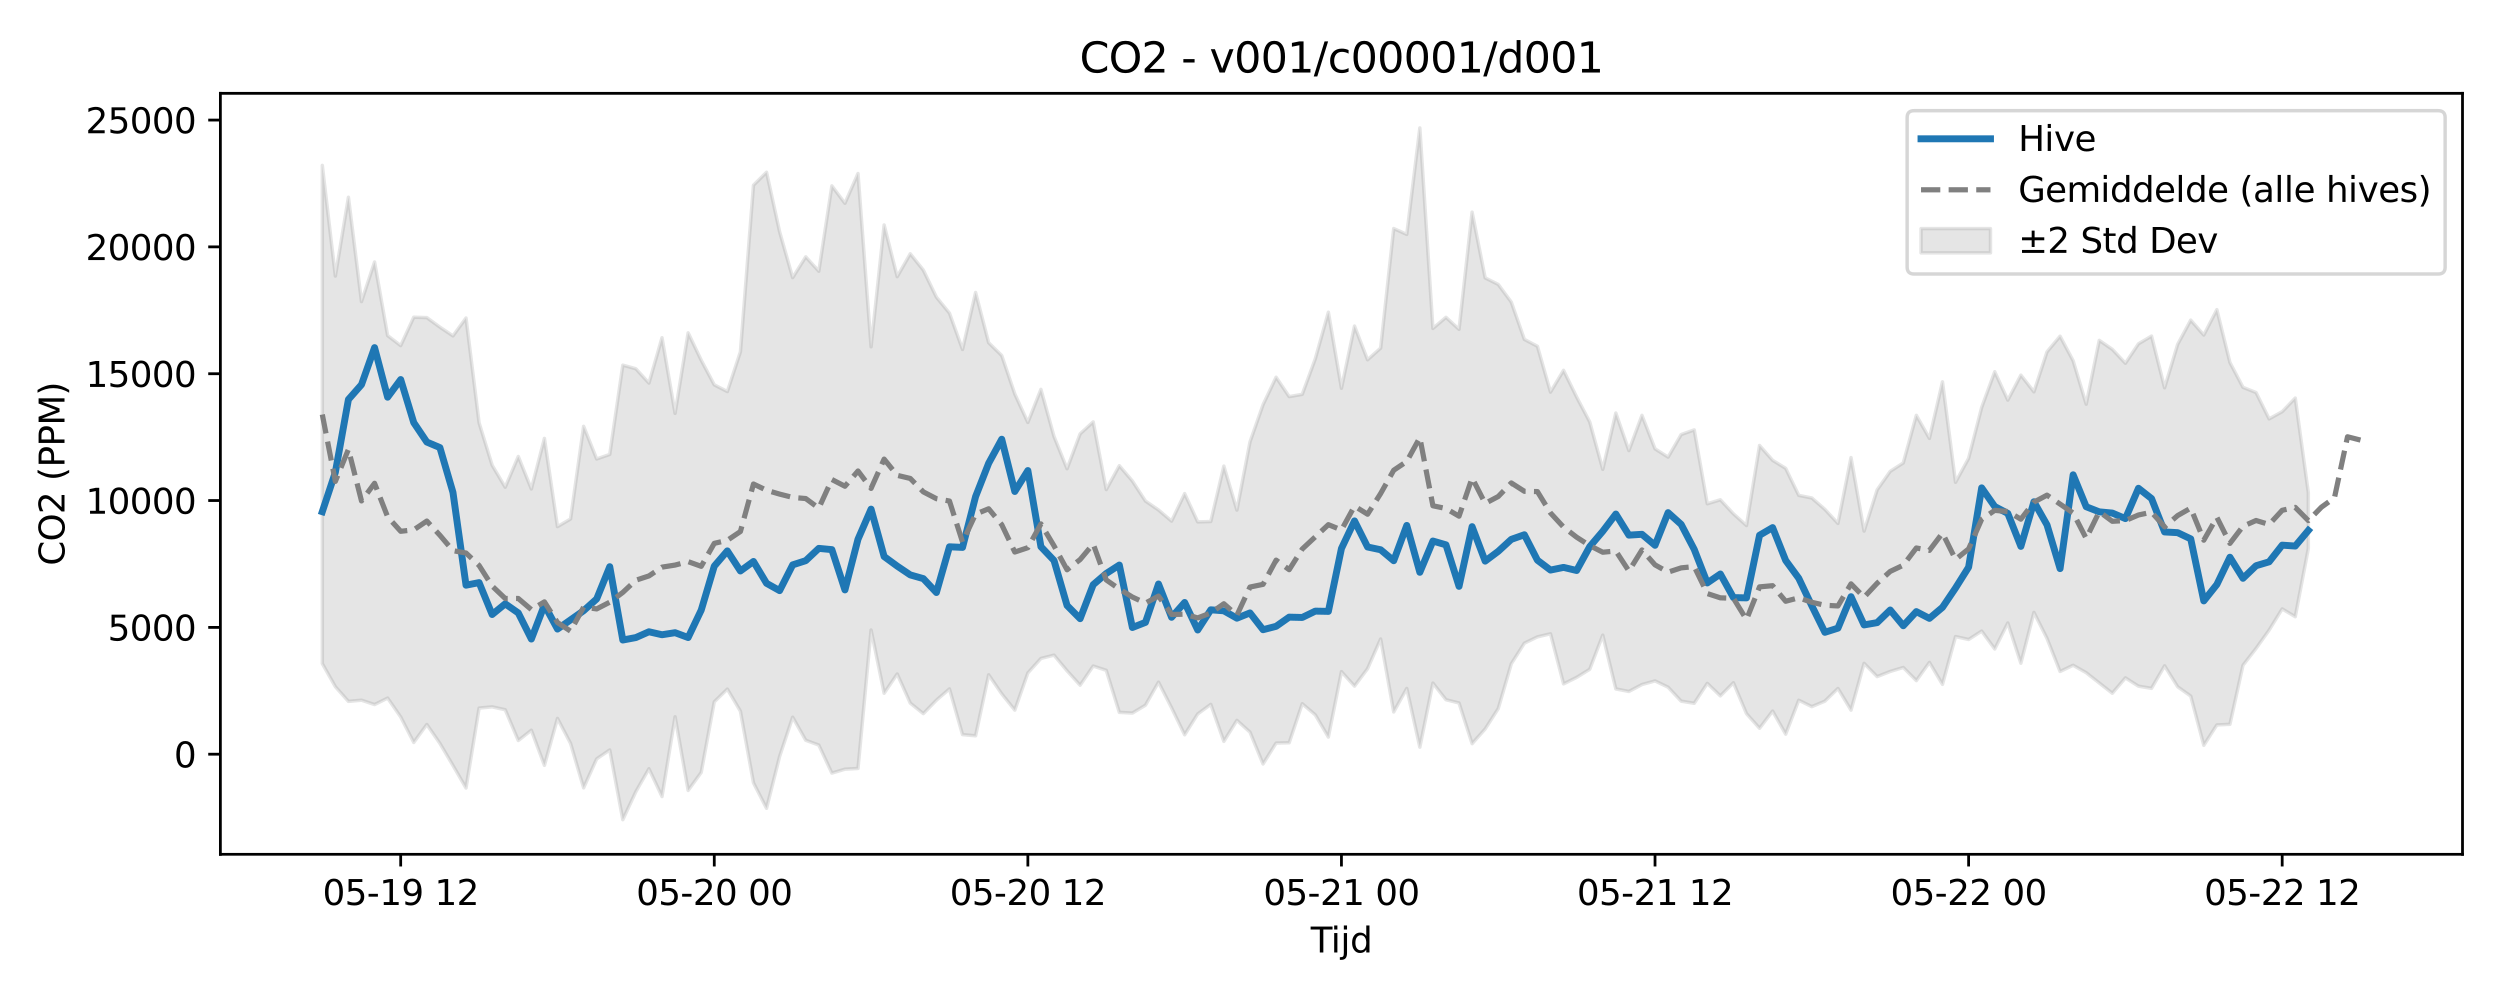 <?xml version="1.0" encoding="utf-8" standalone="no"?>
<!DOCTYPE svg PUBLIC "-//W3C//DTD SVG 1.1//EN"
  "http://www.w3.org/Graphics/SVG/1.1/DTD/svg11.dtd">
<svg xmlns:xlink="http://www.w3.org/1999/xlink" width="720pt" height="288pt" viewBox="0 0 720 288" xmlns="http://www.w3.org/2000/svg" version="1.1">
 <defs>
  <style type="text/css">*{stroke-linejoin: round; stroke-linecap: butt}</style>
 </defs>
 <g id="figure_1">
  <g id="patch_1">
   <path d="M 0 288 
L 720 288 
L 720 0 
L 0 0 
z
" style="fill: #ffffff"/>
  </g>
  <g id="axes_1">
   <g id="patch_2">
    <path d="M 63.47 246.04 
L 709.2 246.04 
L 709.2 26.88 
L 63.47 26.88 
z
" style="fill: #ffffff"/>
   </g>
   <g id="FillBetweenPolyCollection_1">
    <defs>
     <path id="m732b76536c" d="M 92.821 -240.377 
L 92.821 -96.884 
L 96.584 -90.232 
L 100.347 -86 
L 104.11 -86.339 
L 107.873 -85.08 
L 111.636 -86.954 
L 115.399 -81.518 
L 119.162 -74.172 
L 122.925 -79.349 
L 126.688 -73.909 
L 130.451 -67.546 
L 134.214 -61.051 
L 137.977 -84.072 
L 141.74 -84.425 
L 145.503 -83.593 
L 149.266 -74.73 
L 153.029 -77.698 
L 156.792 -67.581 
L 160.555 -81.087 
L 164.318 -73.909 
L 168.081 -61.094 
L 171.844 -69.449 
L 175.607 -72.015 
L 179.37 -51.922 
L 183.133 -60.007 
L 186.896 -66.601 
L 190.659 -58.593 
L 194.422 -81.572 
L 198.185 -60.356 
L 201.948 -65.531 
L 205.711 -85.868 
L 209.474 -89.541 
L 213.237 -83.178 
L 217 -62.541 
L 220.763 -55.208 
L 224.526 -70.129 
L 228.289 -81.447 
L 232.052 -74.806 
L 235.815 -73.417 
L 239.578 -65.348 
L 243.341 -66.472 
L 247.104 -66.68 
L 250.867 -106.562 
L 254.63 -88.341 
L 258.393 -93.891 
L 262.156 -85.511 
L 265.919 -82.473 
L 269.682 -86.34 
L 273.445 -89.598 
L 277.208 -76.428 
L 280.971 -76.089 
L 284.734 -93.656 
L 288.497 -88.179 
L 292.26 -83.486 
L 296.023 -94.196 
L 299.786 -98.364 
L 303.549 -99.318 
L 307.312 -94.811 
L 311.075 -90.655 
L 314.838 -96.177 
L 318.601 -94.948 
L 322.364 -82.833 
L 326.127 -82.635 
L 329.89 -84.902 
L 333.653 -91.534 
L 337.416 -84.144 
L 341.179 -76.373 
L 344.942 -82.382 
L 348.705 -85.145 
L 352.468 -74.478 
L 356.231 -80.532 
L 359.994 -77.148 
L 363.757 -67.971 
L 367.52 -73.996 
L 371.283 -74.087 
L 375.046 -85.327 
L 378.809 -82.117 
L 382.572 -75.716 
L 386.335 -94.561 
L 390.098 -90.396 
L 393.861 -95.426 
L 397.624 -103.976 
L 401.387 -82.947 
L 405.15 -89.729 
L 408.913 -72.811 
L 412.676 -91.271 
L 416.439 -86.48 
L 420.202 -85.539 
L 423.965 -73.82 
L 427.728 -78.064 
L 431.491 -83.926 
L 435.254 -96.824 
L 439.017 -102.758 
L 442.78 -104.578 
L 446.543 -105.465 
L 450.306 -91.041 
L 454.069 -92.908 
L 457.832 -95.242 
L 461.595 -105.082 
L 465.358 -89.593 
L 469.121 -88.852 
L 472.884 -90.853 
L 476.647 -91.895 
L 480.41 -90.087 
L 484.173 -86.063 
L 487.936 -85.452 
L 491.699 -91.189 
L 495.462 -87.582 
L 499.225 -91.37 
L 502.988 -82.476 
L 506.751 -78.259 
L 510.514 -83.213 
L 514.277 -76.554 
L 518.04 -86.334 
L 521.803 -84.487 
L 525.566 -86.065 
L 529.329 -89.721 
L 533.092 -83.474 
L 536.855 -96.952 
L 540.618 -93.138 
L 544.381 -94.615 
L 548.144 -95.767 
L 551.907 -91.976 
L 555.67 -97.231 
L 559.433 -90.899 
L 563.196 -104.672 
L 566.959 -103.823 
L 570.722 -106.251 
L 574.485 -101.085 
L 578.248 -108.582 
L 582.011 -96.988 
L 585.774 -111.623 
L 589.537 -104.138 
L 593.3 -94.609 
L 597.063 -96.402 
L 600.826 -94.257 
L 604.589 -91.295 
L 608.352 -88.343 
L 612.115 -92.771 
L 615.878 -90.38 
L 619.641 -89.755 
L 623.404 -96.246 
L 627.167 -90.213 
L 630.93 -87.528 
L 634.693 -73.343 
L 638.456 -79.216 
L 642.219 -79.395 
L 645.982 -96.403 
L 649.745 -101.251 
L 653.508 -106.534 
L 657.271 -112.634 
L 661.034 -110.384 
L 664.797 -130.031 
L 664.797 -146.121 
L 664.797 -146.121 
L 661.034 -173.359 
L 657.271 -169.442 
L 653.508 -167.361 
L 649.745 -174.95 
L 645.982 -176.452 
L 642.219 -183.607 
L 638.456 -198.82 
L 634.693 -191.505 
L 630.93 -195.808 
L 627.167 -188.827 
L 623.404 -176.311 
L 619.641 -191.214 
L 615.878 -188.987 
L 612.115 -183.379 
L 608.352 -187.385 
L 604.589 -189.983 
L 600.826 -171.586 
L 597.063 -184.105 
L 593.3 -191.173 
L 589.537 -186.665 
L 585.774 -175.152 
L 582.011 -179.957 
L 578.248 -172.771 
L 574.485 -180.949 
L 570.722 -170.659 
L 566.959 -156.006 
L 563.196 -149.096 
L 559.433 -178.03 
L 555.67 -161.745 
L 551.907 -168.382 
L 548.144 -154.678 
L 544.381 -152.253 
L 540.618 -146.917 
L 536.855 -135.044 
L 533.092 -156.221 
L 529.329 -137.25 
L 525.566 -141.31 
L 521.803 -144.585 
L 518.04 -145.337 
L 514.277 -153.119 
L 510.514 -155.438 
L 506.751 -159.706 
L 502.988 -136.651 
L 499.225 -140.023 
L 495.462 -144.064 
L 491.699 -142.917 
L 487.936 -164.194 
L 484.173 -162.847 
L 480.41 -156.348 
L 476.647 -158.743 
L 472.884 -168.38 
L 469.121 -158.223 
L 465.358 -169.051 
L 461.595 -152.83 
L 457.832 -166.508 
L 454.069 -173.663 
L 450.306 -181.344 
L 446.543 -175.07 
L 442.78 -188.27 
L 439.017 -190.257 
L 435.254 -200.997 
L 431.491 -206.087 
L 427.728 -207.968 
L 423.965 -226.905 
L 420.202 -193.142 
L 416.439 -196.616 
L 412.676 -193.403 
L 408.913 -251.158 
L 405.15 -220.485 
L 401.387 -222.19 
L 397.624 -187.751 
L 393.861 -184.381 
L 390.098 -194.09 
L 386.335 -176.171 
L 382.572 -198.084 
L 378.809 -184.673 
L 375.046 -174.437 
L 371.283 -173.773 
L 367.52 -179.361 
L 363.757 -171.44 
L 359.994 -160.708 
L 356.231 -141.087 
L 352.468 -153.766 
L 348.705 -137.804 
L 344.942 -137.699 
L 341.179 -145.844 
L 337.416 -137.918 
L 333.653 -141.122 
L 329.89 -143.702 
L 326.127 -149.465 
L 322.364 -153.881 
L 318.601 -147.001 
L 314.838 -166.499 
L 311.075 -163.046 
L 307.312 -152.999 
L 303.549 -162.313 
L 299.786 -175.866 
L 296.023 -166.333 
L 292.26 -174.541 
L 288.497 -185.61 
L 284.734 -189.29 
L 280.971 -203.765 
L 277.208 -187.356 
L 273.445 -197.812 
L 269.682 -202.427 
L 265.919 -210.209 
L 262.156 -214.903 
L 258.393 -208.321 
L 254.63 -223.208 
L 250.867 -188.123 
L 247.104 -238.031 
L 243.341 -229.453 
L 239.578 -234.466 
L 235.815 -209.884 
L 232.052 -214.028 
L 228.289 -208.036 
L 224.526 -221.268 
L 220.763 -238.397 
L 217 -234.667 
L 213.237 -186.665 
L 209.474 -175.232 
L 205.711 -177.168 
L 201.948 -184.267 
L 198.185 -192.148 
L 194.422 -168.948 
L 190.659 -190.741 
L 186.896 -177.665 
L 183.133 -181.794 
L 179.37 -182.842 
L 175.607 -157.124 
L 171.844 -155.814 
L 168.081 -165.223 
L 164.318 -138.535 
L 160.555 -136.335 
L 156.792 -161.749 
L 153.029 -147.17 
L 149.266 -156.538 
L 145.503 -147.678 
L 141.74 -154.018 
L 137.977 -166.227 
L 134.214 -196.412 
L 130.451 -191.265 
L 126.688 -193.789 
L 122.925 -196.531 
L 119.162 -196.645 
L 115.399 -188.458 
L 111.636 -191.358 
L 107.873 -212.551 
L 104.11 -201.131 
L 100.347 -231.193 
L 96.584 -208.488 
L 92.821 -240.377 
z
" style="stroke: #808080; stroke-opacity: 0.2"/>
    </defs>
    <g clip-path="url(#pb289c14941)">
     <use xlink:href="#m732b76536c" x="0" y="288" style="fill: #808080; fill-opacity: 0.2; stroke: #808080; stroke-opacity: 0.2"/>
    </g>
   </g>
   <g id="matplotlib.axis_1">
    <g id="xtick_1">
     <g id="line2d_1">
      <defs>
       <path id="m63e5cc0d73" d="M 0 0 
L 0 3.5 
" style="stroke: #000000; stroke-width: 0.8"/>
      </defs>
      <g>
       <use xlink:href="#m63e5cc0d73" x="115.399" y="246.04" style="stroke: #000000; stroke-width: 0.8"/>
      </g>
     </g>
     <g id="text_1">
      <!-- 05-19 12 -->
      <g transform="translate(92.919 260.638) scale(0.1 -0.1)">
       <defs>
        <path id="DejaVuSans-30" d="M 2034 4250 
Q 1547 4250 1301 3770 
Q 1056 3291 1056 2328 
Q 1056 1369 1301 889 
Q 1547 409 2034 409 
Q 2525 409 2770 889 
Q 3016 1369 3016 2328 
Q 3016 3291 2770 3770 
Q 2525 4250 2034 4250 
z
M 2034 4750 
Q 2819 4750 3233 4129 
Q 3647 3509 3647 2328 
Q 3647 1150 3233 529 
Q 2819 -91 2034 -91 
Q 1250 -91 836 529 
Q 422 1150 422 2328 
Q 422 3509 836 4129 
Q 1250 4750 2034 4750 
z
" transform="scale(0.016)"/>
        <path id="DejaVuSans-35" d="M 691 4666 
L 3169 4666 
L 3169 4134 
L 1269 4134 
L 1269 2991 
Q 1406 3038 1543 3061 
Q 1681 3084 1819 3084 
Q 2600 3084 3056 2656 
Q 3513 2228 3513 1497 
Q 3513 744 3044 326 
Q 2575 -91 1722 -91 
Q 1428 -91 1123 -41 
Q 819 9 494 109 
L 494 744 
Q 775 591 1075 516 
Q 1375 441 1709 441 
Q 2250 441 2565 725 
Q 2881 1009 2881 1497 
Q 2881 1984 2565 2268 
Q 2250 2553 1709 2553 
Q 1456 2553 1204 2497 
Q 953 2441 691 2322 
L 691 4666 
z
" transform="scale(0.016)"/>
        <path id="DejaVuSans-2d" d="M 313 2009 
L 1997 2009 
L 1997 1497 
L 313 1497 
L 313 2009 
z
" transform="scale(0.016)"/>
        <path id="DejaVuSans-31" d="M 794 531 
L 1825 531 
L 1825 4091 
L 703 3866 
L 703 4441 
L 1819 4666 
L 2450 4666 
L 2450 531 
L 3481 531 
L 3481 0 
L 794 0 
L 794 531 
z
" transform="scale(0.016)"/>
        <path id="DejaVuSans-39" d="M 703 97 
L 703 672 
Q 941 559 1184 500 
Q 1428 441 1663 441 
Q 2288 441 2617 861 
Q 2947 1281 2994 2138 
Q 2813 1869 2534 1725 
Q 2256 1581 1919 1581 
Q 1219 1581 811 2004 
Q 403 2428 403 3163 
Q 403 3881 828 4315 
Q 1253 4750 1959 4750 
Q 2769 4750 3195 4129 
Q 3622 3509 3622 2328 
Q 3622 1225 3098 567 
Q 2575 -91 1691 -91 
Q 1453 -91 1209 -44 
Q 966 3 703 97 
z
M 1959 2075 
Q 2384 2075 2632 2365 
Q 2881 2656 2881 3163 
Q 2881 3666 2632 3958 
Q 2384 4250 1959 4250 
Q 1534 4250 1286 3958 
Q 1038 3666 1038 3163 
Q 1038 2656 1286 2365 
Q 1534 2075 1959 2075 
z
" transform="scale(0.016)"/>
        <path id="DejaVuSans-20" transform="scale(0.016)"/>
        <path id="DejaVuSans-32" d="M 1228 531 
L 3431 531 
L 3431 0 
L 469 0 
L 469 531 
Q 828 903 1448 1529 
Q 2069 2156 2228 2338 
Q 2531 2678 2651 2914 
Q 2772 3150 2772 3378 
Q 2772 3750 2511 3984 
Q 2250 4219 1831 4219 
Q 1534 4219 1204 4116 
Q 875 4013 500 3803 
L 500 4441 
Q 881 4594 1212 4672 
Q 1544 4750 1819 4750 
Q 2544 4750 2975 4387 
Q 3406 4025 3406 3419 
Q 3406 3131 3298 2873 
Q 3191 2616 2906 2266 
Q 2828 2175 2409 1742 
Q 1991 1309 1228 531 
z
" transform="scale(0.016)"/>
       </defs>
       <use xlink:href="#DejaVuSans-30"/>
       <use xlink:href="#DejaVuSans-35" transform="translate(63.623 0)"/>
       <use xlink:href="#DejaVuSans-2d" transform="translate(127.246 0)"/>
       <use xlink:href="#DejaVuSans-31" transform="translate(163.33 0)"/>
       <use xlink:href="#DejaVuSans-39" transform="translate(226.953 0)"/>
       <use xlink:href="#DejaVuSans-20" transform="translate(290.576 0)"/>
       <use xlink:href="#DejaVuSans-31" transform="translate(322.363 0)"/>
       <use xlink:href="#DejaVuSans-32" transform="translate(385.986 0)"/>
      </g>
     </g>
    </g>
    <g id="xtick_2">
     <g id="line2d_2">
      <g>
       <use xlink:href="#m63e5cc0d73" x="205.711" y="246.04" style="stroke: #000000; stroke-width: 0.8"/>
      </g>
     </g>
     <g id="text_2">
      <!-- 05-20 00 -->
      <g transform="translate(183.231 260.638) scale(0.1 -0.1)">
       <use xlink:href="#DejaVuSans-30"/>
       <use xlink:href="#DejaVuSans-35" transform="translate(63.623 0)"/>
       <use xlink:href="#DejaVuSans-2d" transform="translate(127.246 0)"/>
       <use xlink:href="#DejaVuSans-32" transform="translate(163.33 0)"/>
       <use xlink:href="#DejaVuSans-30" transform="translate(226.953 0)"/>
       <use xlink:href="#DejaVuSans-20" transform="translate(290.576 0)"/>
       <use xlink:href="#DejaVuSans-30" transform="translate(322.363 0)"/>
       <use xlink:href="#DejaVuSans-30" transform="translate(385.986 0)"/>
      </g>
     </g>
    </g>
    <g id="xtick_3">
     <g id="line2d_3">
      <g>
       <use xlink:href="#m63e5cc0d73" x="296.023" y="246.04" style="stroke: #000000; stroke-width: 0.8"/>
      </g>
     </g>
     <g id="text_3">
      <!-- 05-20 12 -->
      <g transform="translate(273.543 260.638) scale(0.1 -0.1)">
       <use xlink:href="#DejaVuSans-30"/>
       <use xlink:href="#DejaVuSans-35" transform="translate(63.623 0)"/>
       <use xlink:href="#DejaVuSans-2d" transform="translate(127.246 0)"/>
       <use xlink:href="#DejaVuSans-32" transform="translate(163.33 0)"/>
       <use xlink:href="#DejaVuSans-30" transform="translate(226.953 0)"/>
       <use xlink:href="#DejaVuSans-20" transform="translate(290.576 0)"/>
       <use xlink:href="#DejaVuSans-31" transform="translate(322.363 0)"/>
       <use xlink:href="#DejaVuSans-32" transform="translate(385.986 0)"/>
      </g>
     </g>
    </g>
    <g id="xtick_4">
     <g id="line2d_4">
      <g>
       <use xlink:href="#m63e5cc0d73" x="386.335" y="246.04" style="stroke: #000000; stroke-width: 0.8"/>
      </g>
     </g>
     <g id="text_4">
      <!-- 05-21 00 -->
      <g transform="translate(363.855 260.638) scale(0.1 -0.1)">
       <use xlink:href="#DejaVuSans-30"/>
       <use xlink:href="#DejaVuSans-35" transform="translate(63.623 0)"/>
       <use xlink:href="#DejaVuSans-2d" transform="translate(127.246 0)"/>
       <use xlink:href="#DejaVuSans-32" transform="translate(163.33 0)"/>
       <use xlink:href="#DejaVuSans-31" transform="translate(226.953 0)"/>
       <use xlink:href="#DejaVuSans-20" transform="translate(290.576 0)"/>
       <use xlink:href="#DejaVuSans-30" transform="translate(322.363 0)"/>
       <use xlink:href="#DejaVuSans-30" transform="translate(385.986 0)"/>
      </g>
     </g>
    </g>
    <g id="xtick_5">
     <g id="line2d_5">
      <g>
       <use xlink:href="#m63e5cc0d73" x="476.647" y="246.04" style="stroke: #000000; stroke-width: 0.8"/>
      </g>
     </g>
     <g id="text_5">
      <!-- 05-21 12 -->
      <g transform="translate(454.166 260.638) scale(0.1 -0.1)">
       <use xlink:href="#DejaVuSans-30"/>
       <use xlink:href="#DejaVuSans-35" transform="translate(63.623 0)"/>
       <use xlink:href="#DejaVuSans-2d" transform="translate(127.246 0)"/>
       <use xlink:href="#DejaVuSans-32" transform="translate(163.33 0)"/>
       <use xlink:href="#DejaVuSans-31" transform="translate(226.953 0)"/>
       <use xlink:href="#DejaVuSans-20" transform="translate(290.576 0)"/>
       <use xlink:href="#DejaVuSans-31" transform="translate(322.363 0)"/>
       <use xlink:href="#DejaVuSans-32" transform="translate(385.986 0)"/>
      </g>
     </g>
    </g>
    <g id="xtick_6">
     <g id="line2d_6">
      <g>
       <use xlink:href="#m63e5cc0d73" x="566.959" y="246.04" style="stroke: #000000; stroke-width: 0.8"/>
      </g>
     </g>
     <g id="text_6">
      <!-- 05-22 00 -->
      <g transform="translate(544.478 260.638) scale(0.1 -0.1)">
       <use xlink:href="#DejaVuSans-30"/>
       <use xlink:href="#DejaVuSans-35" transform="translate(63.623 0)"/>
       <use xlink:href="#DejaVuSans-2d" transform="translate(127.246 0)"/>
       <use xlink:href="#DejaVuSans-32" transform="translate(163.33 0)"/>
       <use xlink:href="#DejaVuSans-32" transform="translate(226.953 0)"/>
       <use xlink:href="#DejaVuSans-20" transform="translate(290.576 0)"/>
       <use xlink:href="#DejaVuSans-30" transform="translate(322.363 0)"/>
       <use xlink:href="#DejaVuSans-30" transform="translate(385.986 0)"/>
      </g>
     </g>
    </g>
    <g id="xtick_7">
     <g id="line2d_7">
      <g>
       <use xlink:href="#m63e5cc0d73" x="657.271" y="246.04" style="stroke: #000000; stroke-width: 0.8"/>
      </g>
     </g>
     <g id="text_7">
      <!-- 05-22 12 -->
      <g transform="translate(634.79 260.638) scale(0.1 -0.1)">
       <use xlink:href="#DejaVuSans-30"/>
       <use xlink:href="#DejaVuSans-35" transform="translate(63.623 0)"/>
       <use xlink:href="#DejaVuSans-2d" transform="translate(127.246 0)"/>
       <use xlink:href="#DejaVuSans-32" transform="translate(163.33 0)"/>
       <use xlink:href="#DejaVuSans-32" transform="translate(226.953 0)"/>
       <use xlink:href="#DejaVuSans-20" transform="translate(290.576 0)"/>
       <use xlink:href="#DejaVuSans-31" transform="translate(322.363 0)"/>
       <use xlink:href="#DejaVuSans-32" transform="translate(385.986 0)"/>
      </g>
     </g>
    </g>
    <g id="text_8">
     <!-- Tijd -->
     <g transform="translate(377.485 274.317) scale(0.1 -0.1)">
      <defs>
       <path id="DejaVuSans-54" d="M -19 4666 
L 3928 4666 
L 3928 4134 
L 2272 4134 
L 2272 0 
L 1638 0 
L 1638 4134 
L -19 4134 
L -19 4666 
z
" transform="scale(0.016)"/>
       <path id="DejaVuSans-69" d="M 603 3500 
L 1178 3500 
L 1178 0 
L 603 0 
L 603 3500 
z
M 603 4863 
L 1178 4863 
L 1178 4134 
L 603 4134 
L 603 4863 
z
" transform="scale(0.016)"/>
       <path id="DejaVuSans-6a" d="M 603 3500 
L 1178 3500 
L 1178 -63 
Q 1178 -731 923 -1031 
Q 669 -1331 103 -1331 
L -116 -1331 
L -116 -844 
L 38 -844 
Q 366 -844 484 -692 
Q 603 -541 603 -63 
L 603 3500 
z
M 603 4863 
L 1178 4863 
L 1178 4134 
L 603 4134 
L 603 4863 
z
" transform="scale(0.016)"/>
       <path id="DejaVuSans-64" d="M 2906 2969 
L 2906 4863 
L 3481 4863 
L 3481 0 
L 2906 0 
L 2906 525 
Q 2725 213 2448 61 
Q 2172 -91 1784 -91 
Q 1150 -91 751 415 
Q 353 922 353 1747 
Q 353 2572 751 3078 
Q 1150 3584 1784 3584 
Q 2172 3584 2448 3432 
Q 2725 3281 2906 2969 
z
M 947 1747 
Q 947 1113 1208 752 
Q 1469 391 1925 391 
Q 2381 391 2643 752 
Q 2906 1113 2906 1747 
Q 2906 2381 2643 2742 
Q 2381 3103 1925 3103 
Q 1469 3103 1208 2742 
Q 947 2381 947 1747 
z
" transform="scale(0.016)"/>
      </defs>
      <use xlink:href="#DejaVuSans-54"/>
      <use xlink:href="#DejaVuSans-69" transform="translate(57.959 0)"/>
      <use xlink:href="#DejaVuSans-6a" transform="translate(85.742 0)"/>
      <use xlink:href="#DejaVuSans-64" transform="translate(113.525 0)"/>
     </g>
    </g>
   </g>
   <g id="matplotlib.axis_2">
    <g id="ytick_1">
     <g id="line2d_8">
      <defs>
       <path id="mff52ad358c" d="M 0 0 
L -3.5 0 
" style="stroke: #000000; stroke-width: 0.8"/>
      </defs>
      <g>
       <use xlink:href="#mff52ad358c" x="63.47" y="217.214" style="stroke: #000000; stroke-width: 0.8"/>
      </g>
     </g>
     <g id="text_9">
      <!-- 0 -->
      <g transform="translate(50.108 221.013) scale(0.1 -0.1)">
       <use xlink:href="#DejaVuSans-30"/>
      </g>
     </g>
    </g>
    <g id="ytick_2">
     <g id="line2d_9">
      <g>
       <use xlink:href="#mff52ad358c" x="63.47" y="180.685" style="stroke: #000000; stroke-width: 0.8"/>
      </g>
     </g>
     <g id="text_10">
      <!-- 5000 -->
      <g transform="translate(31.02 184.485) scale(0.1 -0.1)">
       <use xlink:href="#DejaVuSans-35"/>
       <use xlink:href="#DejaVuSans-30" transform="translate(63.623 0)"/>
       <use xlink:href="#DejaVuSans-30" transform="translate(127.246 0)"/>
       <use xlink:href="#DejaVuSans-30" transform="translate(190.869 0)"/>
      </g>
     </g>
    </g>
    <g id="ytick_3">
     <g id="line2d_10">
      <g>
       <use xlink:href="#mff52ad358c" x="63.47" y="144.157" style="stroke: #000000; stroke-width: 0.8"/>
      </g>
     </g>
     <g id="text_11">
      <!-- 10000 -->
      <g transform="translate(24.657 147.956) scale(0.1 -0.1)">
       <use xlink:href="#DejaVuSans-31"/>
       <use xlink:href="#DejaVuSans-30" transform="translate(63.623 0)"/>
       <use xlink:href="#DejaVuSans-30" transform="translate(127.246 0)"/>
       <use xlink:href="#DejaVuSans-30" transform="translate(190.869 0)"/>
       <use xlink:href="#DejaVuSans-30" transform="translate(254.492 0)"/>
      </g>
     </g>
    </g>
    <g id="ytick_4">
     <g id="line2d_11">
      <g>
       <use xlink:href="#mff52ad358c" x="63.47" y="107.629" style="stroke: #000000; stroke-width: 0.8"/>
      </g>
     </g>
     <g id="text_12">
      <!-- 15000 -->
      <g transform="translate(24.657 111.428) scale(0.1 -0.1)">
       <use xlink:href="#DejaVuSans-31"/>
       <use xlink:href="#DejaVuSans-35" transform="translate(63.623 0)"/>
       <use xlink:href="#DejaVuSans-30" transform="translate(127.246 0)"/>
       <use xlink:href="#DejaVuSans-30" transform="translate(190.869 0)"/>
       <use xlink:href="#DejaVuSans-30" transform="translate(254.492 0)"/>
      </g>
     </g>
    </g>
    <g id="ytick_5">
     <g id="line2d_12">
      <g>
       <use xlink:href="#mff52ad358c" x="63.47" y="71.101" style="stroke: #000000; stroke-width: 0.8"/>
      </g>
     </g>
     <g id="text_13">
      <!-- 20000 -->
      <g transform="translate(24.657 74.9) scale(0.1 -0.1)">
       <use xlink:href="#DejaVuSans-32"/>
       <use xlink:href="#DejaVuSans-30" transform="translate(63.623 0)"/>
       <use xlink:href="#DejaVuSans-30" transform="translate(127.246 0)"/>
       <use xlink:href="#DejaVuSans-30" transform="translate(190.869 0)"/>
       <use xlink:href="#DejaVuSans-30" transform="translate(254.492 0)"/>
      </g>
     </g>
    </g>
    <g id="ytick_6">
     <g id="line2d_13">
      <g>
       <use xlink:href="#mff52ad358c" x="63.47" y="34.573" style="stroke: #000000; stroke-width: 0.8"/>
      </g>
     </g>
     <g id="text_14">
      <!-- 25000 -->
      <g transform="translate(24.657 38.372) scale(0.1 -0.1)">
       <use xlink:href="#DejaVuSans-32"/>
       <use xlink:href="#DejaVuSans-35" transform="translate(63.623 0)"/>
       <use xlink:href="#DejaVuSans-30" transform="translate(127.246 0)"/>
       <use xlink:href="#DejaVuSans-30" transform="translate(190.869 0)"/>
       <use xlink:href="#DejaVuSans-30" transform="translate(254.492 0)"/>
      </g>
     </g>
    </g>
    <g id="text_15">
     <!-- CO2 (PPM) -->
     <g transform="translate(18.578 162.903) rotate(-90) scale(0.1 -0.1)">
      <defs>
       <path id="DejaVuSans-43" d="M 4122 4306 
L 4122 3641 
Q 3803 3938 3442 4084 
Q 3081 4231 2675 4231 
Q 1875 4231 1450 3742 
Q 1025 3253 1025 2328 
Q 1025 1406 1450 917 
Q 1875 428 2675 428 
Q 3081 428 3442 575 
Q 3803 722 4122 1019 
L 4122 359 
Q 3791 134 3420 21 
Q 3050 -91 2638 -91 
Q 1578 -91 968 557 
Q 359 1206 359 2328 
Q 359 3453 968 4101 
Q 1578 4750 2638 4750 
Q 3056 4750 3426 4639 
Q 3797 4528 4122 4306 
z
" transform="scale(0.016)"/>
       <path id="DejaVuSans-4f" d="M 2522 4238 
Q 1834 4238 1429 3725 
Q 1025 3213 1025 2328 
Q 1025 1447 1429 934 
Q 1834 422 2522 422 
Q 3209 422 3611 934 
Q 4013 1447 4013 2328 
Q 4013 3213 3611 3725 
Q 3209 4238 2522 4238 
z
M 2522 4750 
Q 3503 4750 4090 4092 
Q 4678 3434 4678 2328 
Q 4678 1225 4090 567 
Q 3503 -91 2522 -91 
Q 1538 -91 948 565 
Q 359 1222 359 2328 
Q 359 3434 948 4092 
Q 1538 4750 2522 4750 
z
" transform="scale(0.016)"/>
       <path id="DejaVuSans-28" d="M 1984 4856 
Q 1566 4138 1362 3434 
Q 1159 2731 1159 2009 
Q 1159 1288 1364 580 
Q 1569 -128 1984 -844 
L 1484 -844 
Q 1016 -109 783 600 
Q 550 1309 550 2009 
Q 550 2706 781 3412 
Q 1013 4119 1484 4856 
L 1984 4856 
z
" transform="scale(0.016)"/>
       <path id="DejaVuSans-50" d="M 1259 4147 
L 1259 2394 
L 2053 2394 
Q 2494 2394 2734 2622 
Q 2975 2850 2975 3272 
Q 2975 3691 2734 3919 
Q 2494 4147 2053 4147 
L 1259 4147 
z
M 628 4666 
L 2053 4666 
Q 2838 4666 3239 4311 
Q 3641 3956 3641 3272 
Q 3641 2581 3239 2228 
Q 2838 1875 2053 1875 
L 1259 1875 
L 1259 0 
L 628 0 
L 628 4666 
z
" transform="scale(0.016)"/>
       <path id="DejaVuSans-4d" d="M 628 4666 
L 1569 4666 
L 2759 1491 
L 3956 4666 
L 4897 4666 
L 4897 0 
L 4281 0 
L 4281 4097 
L 3078 897 
L 2444 897 
L 1241 4097 
L 1241 0 
L 628 0 
L 628 4666 
z
" transform="scale(0.016)"/>
       <path id="DejaVuSans-29" d="M 513 4856 
L 1013 4856 
Q 1481 4119 1714 3412 
Q 1947 2706 1947 2009 
Q 1947 1309 1714 600 
Q 1481 -109 1013 -844 
L 513 -844 
Q 928 -128 1133 580 
Q 1338 1288 1338 2009 
Q 1338 2731 1133 3434 
Q 928 4138 513 4856 
z
" transform="scale(0.016)"/>
      </defs>
      <use xlink:href="#DejaVuSans-43"/>
      <use xlink:href="#DejaVuSans-4f" transform="translate(69.824 0)"/>
      <use xlink:href="#DejaVuSans-32" transform="translate(148.535 0)"/>
      <use xlink:href="#DejaVuSans-20" transform="translate(212.158 0)"/>
      <use xlink:href="#DejaVuSans-28" transform="translate(243.945 0)"/>
      <use xlink:href="#DejaVuSans-50" transform="translate(282.959 0)"/>
      <use xlink:href="#DejaVuSans-50" transform="translate(343.262 0)"/>
      <use xlink:href="#DejaVuSans-4d" transform="translate(403.564 0)"/>
      <use xlink:href="#DejaVuSans-29" transform="translate(489.844 0)"/>
     </g>
    </g>
   </g>
   <g id="line2d_14">
    <path d="M 92.821 147.368 
L 96.584 136.021 
L 100.347 115.049 
L 104.11 110.778 
L 107.873 100.119 
L 111.636 114.392 
L 115.399 109.312 
L 119.162 121.712 
L 122.925 127.307 
L 126.688 128.907 
L 130.451 141.805 
L 134.214 168.534 
L 137.977 167.791 
L 141.74 176.977 
L 145.503 173.899 
L 149.266 176.526 
L 153.029 184.041 
L 156.792 174.225 
L 160.555 181.168 
L 168.081 175.883 
L 171.844 172.489 
L 175.607 163.21 
L 179.37 184.329 
L 183.133 183.617 
L 186.896 181.949 
L 190.659 182.807 
L 194.422 182.215 
L 198.185 183.61 
L 201.948 175.722 
L 205.711 163.052 
L 209.474 158.659 
L 213.237 164.44 
L 217 161.705 
L 220.763 167.988 
L 224.526 170.1 
L 228.289 162.682 
L 232.052 161.472 
L 235.815 157.931 
L 239.578 158.294 
L 243.341 169.89 
L 247.104 155.296 
L 250.867 146.636 
L 254.63 160.283 
L 258.393 163.037 
L 262.156 165.573 
L 265.919 166.644 
L 269.682 170.643 
L 273.445 157.478 
L 277.208 157.648 
L 280.971 143.01 
L 284.734 133.411 
L 288.497 126.502 
L 292.26 141.544 
L 296.023 135.524 
L 299.786 157.449 
L 303.549 161.413 
L 307.312 174.383 
L 311.075 178.175 
L 314.838 168.392 
L 318.601 165.168 
L 322.364 162.738 
L 326.127 180.72 
L 329.89 179.246 
L 333.653 168.195 
L 337.416 177.78 
L 341.179 173.516 
L 344.942 181.438 
L 348.705 175.625 
L 352.468 175.912 
L 356.231 178.036 
L 359.994 176.524 
L 363.757 181.355 
L 367.52 180.381 
L 371.283 177.736 
L 375.046 177.831 
L 378.809 176.003 
L 382.572 176.078 
L 386.335 157.97 
L 390.098 150.024 
L 393.861 157.534 
L 397.624 158.33 
L 401.387 161.484 
L 405.15 151.326 
L 408.913 164.82 
L 412.676 155.817 
L 416.439 156.913 
L 420.202 168.867 
L 423.965 151.68 
L 427.728 161.603 
L 431.491 158.786 
L 435.254 155.335 
L 439.017 154.013 
L 442.78 161.34 
L 446.543 164.178 
L 450.306 163.408 
L 454.069 164.304 
L 457.832 157.441 
L 461.595 153.009 
L 465.358 148.049 
L 469.121 154.12 
L 472.884 153.879 
L 476.647 157.047 
L 480.41 147.642 
L 484.173 151.022 
L 487.936 158.23 
L 491.699 167.886 
L 495.462 165.314 
L 499.225 172.106 
L 502.988 172.187 
L 506.751 154.151 
L 510.514 151.952 
L 514.277 161.408 
L 518.04 166.539 
L 521.803 174.478 
L 525.566 182.105 
L 529.329 180.907 
L 533.092 171.85 
L 536.855 179.979 
L 540.618 179.319 
L 544.381 175.681 
L 548.144 180.211 
L 551.907 176.144 
L 555.67 178.09 
L 559.433 174.919 
L 563.196 169.342 
L 566.959 163.352 
L 570.722 140.507 
L 574.485 145.879 
L 578.248 147.859 
L 582.011 157.356 
L 585.774 144.515 
L 589.537 151.168 
L 593.3 163.758 
L 597.063 136.746 
L 600.826 145.937 
L 604.589 147.413 
L 608.352 147.764 
L 612.115 149.354 
L 615.878 140.626 
L 619.641 143.587 
L 623.404 153.199 
L 627.167 153.406 
L 630.93 155.198 
L 634.693 173.056 
L 638.456 168.335 
L 642.219 160.488 
L 645.982 166.549 
L 649.745 162.928 
L 653.508 161.805 
L 657.271 157.004 
L 661.034 157.261 
L 664.797 152.768 
L 664.797 152.768 
" clip-path="url(#pb289c14941)" style="fill: none; stroke: #1f77b4; stroke-width: 2; stroke-linecap: square"/>
   </g>
   <g id="line2d_15">
    <path d="M 92.821 119.37 
L 96.584 138.64 
L 100.347 129.403 
L 104.11 144.265 
L 107.873 139.185 
L 111.636 148.844 
L 115.399 153.012 
L 119.162 152.592 
L 122.925 150.06 
L 126.688 154.151 
L 130.451 158.594 
L 134.214 159.269 
L 137.977 162.85 
L 141.74 168.779 
L 145.503 172.364 
L 149.266 172.366 
L 153.029 175.566 
L 156.792 173.335 
L 160.555 179.289 
L 164.318 181.778 
L 168.081 174.842 
L 171.844 175.369 
L 175.607 173.43 
L 179.37 170.618 
L 183.133 167.099 
L 186.896 165.867 
L 190.659 163.333 
L 194.422 162.74 
L 198.185 161.748 
L 201.948 163.101 
L 205.711 156.482 
L 209.474 155.613 
L 213.237 153.078 
L 217 139.396 
L 220.763 141.197 
L 224.526 142.301 
L 228.289 143.259 
L 232.052 143.583 
L 235.815 146.35 
L 239.578 138.093 
L 243.341 140.038 
L 247.104 135.645 
L 250.867 140.657 
L 254.63 132.225 
L 258.393 136.894 
L 262.156 137.793 
L 265.919 141.659 
L 269.682 143.617 
L 273.445 144.295 
L 277.208 156.108 
L 280.971 148.073 
L 284.734 146.527 
L 288.497 151.106 
L 292.26 158.986 
L 296.023 157.736 
L 299.786 150.885 
L 303.549 157.184 
L 307.312 164.095 
L 311.075 161.15 
L 314.838 156.662 
L 318.601 167.026 
L 322.364 169.643 
L 326.127 171.95 
L 329.89 173.698 
L 333.653 171.672 
L 337.416 176.969 
L 341.179 176.892 
L 344.942 177.959 
L 348.705 176.525 
L 352.468 173.878 
L 356.231 177.191 
L 359.994 169.072 
L 363.757 168.294 
L 367.52 161.321 
L 371.283 164.07 
L 375.046 158.118 
L 382.572 151.1 
L 386.335 152.634 
L 390.098 145.757 
L 393.861 148.097 
L 397.624 142.136 
L 401.387 135.431 
L 405.15 132.893 
L 408.913 126.015 
L 412.676 145.663 
L 416.439 146.452 
L 420.202 148.66 
L 423.965 137.637 
L 427.728 144.984 
L 431.491 142.993 
L 435.254 139.089 
L 439.017 141.492 
L 442.78 141.576 
L 446.543 147.733 
L 450.306 151.808 
L 454.069 154.714 
L 457.832 157.125 
L 461.595 159.044 
L 465.358 158.678 
L 469.121 164.463 
L 472.884 158.383 
L 476.647 162.681 
L 480.41 164.783 
L 484.173 163.545 
L 487.936 163.177 
L 491.699 170.947 
L 495.462 172.177 
L 499.225 172.304 
L 502.988 178.437 
L 506.751 169.018 
L 510.514 168.675 
L 514.277 173.163 
L 518.04 172.164 
L 521.803 173.464 
L 525.566 174.313 
L 529.329 174.514 
L 533.092 168.152 
L 536.855 172.002 
L 540.618 167.972 
L 544.381 164.566 
L 548.144 162.778 
L 551.907 157.821 
L 555.67 158.512 
L 559.433 153.535 
L 563.196 161.116 
L 566.959 158.086 
L 570.722 149.545 
L 574.485 146.983 
L 578.248 147.323 
L 582.011 149.527 
L 585.774 144.613 
L 589.537 142.599 
L 597.063 147.747 
L 600.826 155.079 
L 604.589 147.361 
L 608.352 150.136 
L 612.115 149.925 
L 615.878 148.317 
L 619.641 147.515 
L 623.404 151.721 
L 627.167 148.48 
L 630.93 146.332 
L 634.693 155.576 
L 638.456 148.982 
L 642.219 156.499 
L 645.982 151.572 
L 649.745 149.899 
L 653.508 151.053 
L 657.271 146.962 
L 661.034 146.129 
L 664.797 149.924 
L 668.56 146.076 
L 672.323 143.361 
L 676.086 125.791 
L 679.849 126.752 
L 679.849 126.752 
" clip-path="url(#pb289c14941)" style="fill: none; stroke-dasharray: 5.55,2.4; stroke-dashoffset: 0; stroke: #808080; stroke-width: 1.5"/>
   </g>
   <g id="patch_3">
    <path d="M 63.47 246.04 
L 63.47 26.88 
" style="fill: none; stroke: #000000; stroke-width: 0.8; stroke-linejoin: miter; stroke-linecap: square"/>
   </g>
   <g id="patch_4">
    <path d="M 709.2 246.04 
L 709.2 26.88 
" style="fill: none; stroke: #000000; stroke-width: 0.8; stroke-linejoin: miter; stroke-linecap: square"/>
   </g>
   <g id="patch_5">
    <path d="M 63.47 246.04 
L 709.2 246.04 
" style="fill: none; stroke: #000000; stroke-width: 0.8; stroke-linejoin: miter; stroke-linecap: square"/>
   </g>
   <g id="patch_6">
    <path d="M 63.47 26.88 
L 709.2 26.88 
" style="fill: none; stroke: #000000; stroke-width: 0.8; stroke-linejoin: miter; stroke-linecap: square"/>
   </g>
   <g id="text_16">
    <!-- CO2 - v001/c00001/d001 -->
    <g transform="translate(310.932 20.88) scale(0.12 -0.12)">
     <defs>
      <path id="DejaVuSans-76" d="M 191 3500 
L 800 3500 
L 1894 563 
L 2988 3500 
L 3597 3500 
L 2284 0 
L 1503 0 
L 191 3500 
z
" transform="scale(0.016)"/>
      <path id="DejaVuSans-2f" d="M 1625 4666 
L 2156 4666 
L 531 -594 
L 0 -594 
L 1625 4666 
z
" transform="scale(0.016)"/>
      <path id="DejaVuSans-63" d="M 3122 3366 
L 3122 2828 
Q 2878 2963 2633 3030 
Q 2388 3097 2138 3097 
Q 1578 3097 1268 2742 
Q 959 2388 959 1747 
Q 959 1106 1268 751 
Q 1578 397 2138 397 
Q 2388 397 2633 464 
Q 2878 531 3122 666 
L 3122 134 
Q 2881 22 2623 -34 
Q 2366 -91 2075 -91 
Q 1284 -91 818 406 
Q 353 903 353 1747 
Q 353 2603 823 3093 
Q 1294 3584 2113 3584 
Q 2378 3584 2631 3529 
Q 2884 3475 3122 3366 
z
" transform="scale(0.016)"/>
     </defs>
     <use xlink:href="#DejaVuSans-43"/>
     <use xlink:href="#DejaVuSans-4f" transform="translate(69.824 0)"/>
     <use xlink:href="#DejaVuSans-32" transform="translate(148.535 0)"/>
     <use xlink:href="#DejaVuSans-20" transform="translate(212.158 0)"/>
     <use xlink:href="#DejaVuSans-2d" transform="translate(243.945 0)"/>
     <use xlink:href="#DejaVuSans-20" transform="translate(280.029 0)"/>
     <use xlink:href="#DejaVuSans-76" transform="translate(311.816 0)"/>
     <use xlink:href="#DejaVuSans-30" transform="translate(370.996 0)"/>
     <use xlink:href="#DejaVuSans-30" transform="translate(434.619 0)"/>
     <use xlink:href="#DejaVuSans-31" transform="translate(498.242 0)"/>
     <use xlink:href="#DejaVuSans-2f" transform="translate(561.865 0)"/>
     <use xlink:href="#DejaVuSans-63" transform="translate(595.557 0)"/>
     <use xlink:href="#DejaVuSans-30" transform="translate(650.537 0)"/>
     <use xlink:href="#DejaVuSans-30" transform="translate(714.16 0)"/>
     <use xlink:href="#DejaVuSans-30" transform="translate(777.783 0)"/>
     <use xlink:href="#DejaVuSans-30" transform="translate(841.406 0)"/>
     <use xlink:href="#DejaVuSans-31" transform="translate(905.029 0)"/>
     <use xlink:href="#DejaVuSans-2f" transform="translate(968.652 0)"/>
     <use xlink:href="#DejaVuSans-64" transform="translate(1002.344 0)"/>
     <use xlink:href="#DejaVuSans-30" transform="translate(1065.82 0)"/>
     <use xlink:href="#DejaVuSans-30" transform="translate(1129.443 0)"/>
     <use xlink:href="#DejaVuSans-31" transform="translate(1193.066 0)"/>
    </g>
   </g>
   <g id="legend_1">
    <g id="patch_7">
     <path d="M 551.256 78.914 
L 702.2 78.914 
Q 704.2 78.914 704.2 76.914 
L 704.2 33.88 
Q 704.2 31.88 702.2 31.88 
L 551.256 31.88 
Q 549.256 31.88 549.256 33.88 
L 549.256 76.914 
Q 549.256 78.914 551.256 78.914 
z
" style="fill: #ffffff; opacity: 0.8; stroke: #cccccc; stroke-linejoin: miter"/>
    </g>
    <g id="line2d_16">
     <path d="M 553.256 39.978 
L 563.256 39.978 
L 573.256 39.978 
" style="fill: none; stroke: #1f77b4; stroke-width: 2; stroke-linecap: square"/>
    </g>
    <g id="text_17">
     <!-- Hive -->
     <g transform="translate(581.256 43.478) scale(0.1 -0.1)">
      <defs>
       <path id="DejaVuSans-48" d="M 628 4666 
L 1259 4666 
L 1259 2753 
L 3553 2753 
L 3553 4666 
L 4184 4666 
L 4184 0 
L 3553 0 
L 3553 2222 
L 1259 2222 
L 1259 0 
L 628 0 
L 628 4666 
z
" transform="scale(0.016)"/>
       <path id="DejaVuSans-65" d="M 3597 1894 
L 3597 1613 
L 953 1613 
Q 991 1019 1311 708 
Q 1631 397 2203 397 
Q 2534 397 2845 478 
Q 3156 559 3463 722 
L 3463 178 
Q 3153 47 2828 -22 
Q 2503 -91 2169 -91 
Q 1331 -91 842 396 
Q 353 884 353 1716 
Q 353 2575 817 3079 
Q 1281 3584 2069 3584 
Q 2775 3584 3186 3129 
Q 3597 2675 3597 1894 
z
M 3022 2063 
Q 3016 2534 2758 2815 
Q 2500 3097 2075 3097 
Q 1594 3097 1305 2825 
Q 1016 2553 972 2059 
L 3022 2063 
z
" transform="scale(0.016)"/>
      </defs>
      <use xlink:href="#DejaVuSans-48"/>
      <use xlink:href="#DejaVuSans-69" transform="translate(75.195 0)"/>
      <use xlink:href="#DejaVuSans-76" transform="translate(102.979 0)"/>
      <use xlink:href="#DejaVuSans-65" transform="translate(162.158 0)"/>
     </g>
    </g>
    <g id="line2d_17">
     <path d="M 553.256 54.657 
L 563.256 54.657 
L 573.256 54.657 
" style="fill: none; stroke-dasharray: 5.55,2.4; stroke-dashoffset: 0; stroke: #808080; stroke-width: 1.5"/>
    </g>
    <g id="text_18">
     <!-- Gemiddelde (alle hives) -->
     <g transform="translate(581.256 58.157) scale(0.1 -0.1)">
      <defs>
       <path id="DejaVuSans-47" d="M 3809 666 
L 3809 1919 
L 2778 1919 
L 2778 2438 
L 4434 2438 
L 4434 434 
Q 4069 175 3628 42 
Q 3188 -91 2688 -91 
Q 1594 -91 976 548 
Q 359 1188 359 2328 
Q 359 3472 976 4111 
Q 1594 4750 2688 4750 
Q 3144 4750 3555 4637 
Q 3966 4525 4313 4306 
L 4313 3634 
Q 3963 3931 3569 4081 
Q 3175 4231 2741 4231 
Q 1884 4231 1454 3753 
Q 1025 3275 1025 2328 
Q 1025 1384 1454 906 
Q 1884 428 2741 428 
Q 3075 428 3337 486 
Q 3600 544 3809 666 
z
" transform="scale(0.016)"/>
       <path id="DejaVuSans-6d" d="M 3328 2828 
Q 3544 3216 3844 3400 
Q 4144 3584 4550 3584 
Q 5097 3584 5394 3201 
Q 5691 2819 5691 2113 
L 5691 0 
L 5113 0 
L 5113 2094 
Q 5113 2597 4934 2840 
Q 4756 3084 4391 3084 
Q 3944 3084 3684 2787 
Q 3425 2491 3425 1978 
L 3425 0 
L 2847 0 
L 2847 2094 
Q 2847 2600 2669 2842 
Q 2491 3084 2119 3084 
Q 1678 3084 1418 2786 
Q 1159 2488 1159 1978 
L 1159 0 
L 581 0 
L 581 3500 
L 1159 3500 
L 1159 2956 
Q 1356 3278 1631 3431 
Q 1906 3584 2284 3584 
Q 2666 3584 2933 3390 
Q 3200 3197 3328 2828 
z
" transform="scale(0.016)"/>
       <path id="DejaVuSans-6c" d="M 603 4863 
L 1178 4863 
L 1178 0 
L 603 0 
L 603 4863 
z
" transform="scale(0.016)"/>
       <path id="DejaVuSans-61" d="M 2194 1759 
Q 1497 1759 1228 1600 
Q 959 1441 959 1056 
Q 959 750 1161 570 
Q 1363 391 1709 391 
Q 2188 391 2477 730 
Q 2766 1069 2766 1631 
L 2766 1759 
L 2194 1759 
z
M 3341 1997 
L 3341 0 
L 2766 0 
L 2766 531 
Q 2569 213 2275 61 
Q 1981 -91 1556 -91 
Q 1019 -91 701 211 
Q 384 513 384 1019 
Q 384 1609 779 1909 
Q 1175 2209 1959 2209 
L 2766 2209 
L 2766 2266 
Q 2766 2663 2505 2880 
Q 2244 3097 1772 3097 
Q 1472 3097 1187 3025 
Q 903 2953 641 2809 
L 641 3341 
Q 956 3463 1253 3523 
Q 1550 3584 1831 3584 
Q 2591 3584 2966 3190 
Q 3341 2797 3341 1997 
z
" transform="scale(0.016)"/>
       <path id="DejaVuSans-68" d="M 3513 2113 
L 3513 0 
L 2938 0 
L 2938 2094 
Q 2938 2591 2744 2837 
Q 2550 3084 2163 3084 
Q 1697 3084 1428 2787 
Q 1159 2491 1159 1978 
L 1159 0 
L 581 0 
L 581 4863 
L 1159 4863 
L 1159 2956 
Q 1366 3272 1645 3428 
Q 1925 3584 2291 3584 
Q 2894 3584 3203 3211 
Q 3513 2838 3513 2113 
z
" transform="scale(0.016)"/>
       <path id="DejaVuSans-73" d="M 2834 3397 
L 2834 2853 
Q 2591 2978 2328 3040 
Q 2066 3103 1784 3103 
Q 1356 3103 1142 2972 
Q 928 2841 928 2578 
Q 928 2378 1081 2264 
Q 1234 2150 1697 2047 
L 1894 2003 
Q 2506 1872 2764 1633 
Q 3022 1394 3022 966 
Q 3022 478 2636 193 
Q 2250 -91 1575 -91 
Q 1294 -91 989 -36 
Q 684 19 347 128 
L 347 722 
Q 666 556 975 473 
Q 1284 391 1588 391 
Q 1994 391 2212 530 
Q 2431 669 2431 922 
Q 2431 1156 2273 1281 
Q 2116 1406 1581 1522 
L 1381 1569 
Q 847 1681 609 1914 
Q 372 2147 372 2553 
Q 372 3047 722 3315 
Q 1072 3584 1716 3584 
Q 2034 3584 2315 3537 
Q 2597 3491 2834 3397 
z
" transform="scale(0.016)"/>
      </defs>
      <use xlink:href="#DejaVuSans-47"/>
      <use xlink:href="#DejaVuSans-65" transform="translate(77.49 0)"/>
      <use xlink:href="#DejaVuSans-6d" transform="translate(139.014 0)"/>
      <use xlink:href="#DejaVuSans-69" transform="translate(236.426 0)"/>
      <use xlink:href="#DejaVuSans-64" transform="translate(264.209 0)"/>
      <use xlink:href="#DejaVuSans-64" transform="translate(327.686 0)"/>
      <use xlink:href="#DejaVuSans-65" transform="translate(391.162 0)"/>
      <use xlink:href="#DejaVuSans-6c" transform="translate(452.686 0)"/>
      <use xlink:href="#DejaVuSans-64" transform="translate(480.469 0)"/>
      <use xlink:href="#DejaVuSans-65" transform="translate(543.945 0)"/>
      <use xlink:href="#DejaVuSans-20" transform="translate(605.469 0)"/>
      <use xlink:href="#DejaVuSans-28" transform="translate(637.256 0)"/>
      <use xlink:href="#DejaVuSans-61" transform="translate(676.27 0)"/>
      <use xlink:href="#DejaVuSans-6c" transform="translate(737.549 0)"/>
      <use xlink:href="#DejaVuSans-6c" transform="translate(765.332 0)"/>
      <use xlink:href="#DejaVuSans-65" transform="translate(793.115 0)"/>
      <use xlink:href="#DejaVuSans-20" transform="translate(854.639 0)"/>
      <use xlink:href="#DejaVuSans-68" transform="translate(886.426 0)"/>
      <use xlink:href="#DejaVuSans-69" transform="translate(949.805 0)"/>
      <use xlink:href="#DejaVuSans-76" transform="translate(977.588 0)"/>
      <use xlink:href="#DejaVuSans-65" transform="translate(1036.768 0)"/>
      <use xlink:href="#DejaVuSans-73" transform="translate(1098.291 0)"/>
      <use xlink:href="#DejaVuSans-29" transform="translate(1150.391 0)"/>
     </g>
    </g>
    <g id="patch_8">
     <path d="M 553.256 72.835 
L 573.256 72.835 
L 573.256 65.835 
L 553.256 65.835 
z
" style="fill: #808080; fill-opacity: 0.2; stroke: #808080; stroke-opacity: 0.2; stroke-linejoin: miter"/>
    </g>
    <g id="text_19">
     <!-- ±2 Std Dev -->
     <g transform="translate(581.256 72.835) scale(0.1 -0.1)">
      <defs>
       <path id="DejaVuSans-b1" d="M 2944 4013 
L 2944 2803 
L 4684 2803 
L 4684 2272 
L 2944 2272 
L 2944 1063 
L 2419 1063 
L 2419 2272 
L 678 2272 
L 678 2803 
L 2419 2803 
L 2419 4013 
L 2944 4013 
z
M 678 531 
L 4684 531 
L 4684 0 
L 678 0 
L 678 531 
z
" transform="scale(0.016)"/>
       <path id="DejaVuSans-53" d="M 3425 4513 
L 3425 3897 
Q 3066 4069 2747 4153 
Q 2428 4238 2131 4238 
Q 1616 4238 1336 4038 
Q 1056 3838 1056 3469 
Q 1056 3159 1242 3001 
Q 1428 2844 1947 2747 
L 2328 2669 
Q 3034 2534 3370 2195 
Q 3706 1856 3706 1288 
Q 3706 609 3251 259 
Q 2797 -91 1919 -91 
Q 1588 -91 1214 -16 
Q 841 59 441 206 
L 441 856 
Q 825 641 1194 531 
Q 1563 422 1919 422 
Q 2459 422 2753 634 
Q 3047 847 3047 1241 
Q 3047 1584 2836 1778 
Q 2625 1972 2144 2069 
L 1759 2144 
Q 1053 2284 737 2584 
Q 422 2884 422 3419 
Q 422 4038 858 4394 
Q 1294 4750 2059 4750 
Q 2388 4750 2728 4690 
Q 3069 4631 3425 4513 
z
" transform="scale(0.016)"/>
       <path id="DejaVuSans-74" d="M 1172 4494 
L 1172 3500 
L 2356 3500 
L 2356 3053 
L 1172 3053 
L 1172 1153 
Q 1172 725 1289 603 
Q 1406 481 1766 481 
L 2356 481 
L 2356 0 
L 1766 0 
Q 1100 0 847 248 
Q 594 497 594 1153 
L 594 3053 
L 172 3053 
L 172 3500 
L 594 3500 
L 594 4494 
L 1172 4494 
z
" transform="scale(0.016)"/>
       <path id="DejaVuSans-44" d="M 1259 4147 
L 1259 519 
L 2022 519 
Q 2988 519 3436 956 
Q 3884 1394 3884 2338 
Q 3884 3275 3436 3711 
Q 2988 4147 2022 4147 
L 1259 4147 
z
M 628 4666 
L 1925 4666 
Q 3281 4666 3915 4102 
Q 4550 3538 4550 2338 
Q 4550 1131 3912 565 
Q 3275 0 1925 0 
L 628 0 
L 628 4666 
z
" transform="scale(0.016)"/>
      </defs>
      <use xlink:href="#DejaVuSans-b1"/>
      <use xlink:href="#DejaVuSans-32" transform="translate(83.789 0)"/>
      <use xlink:href="#DejaVuSans-20" transform="translate(147.412 0)"/>
      <use xlink:href="#DejaVuSans-53" transform="translate(179.199 0)"/>
      <use xlink:href="#DejaVuSans-74" transform="translate(242.676 0)"/>
      <use xlink:href="#DejaVuSans-64" transform="translate(281.885 0)"/>
      <use xlink:href="#DejaVuSans-20" transform="translate(345.361 0)"/>
      <use xlink:href="#DejaVuSans-44" transform="translate(377.148 0)"/>
      <use xlink:href="#DejaVuSans-65" transform="translate(454.15 0)"/>
      <use xlink:href="#DejaVuSans-76" transform="translate(515.674 0)"/>
     </g>
    </g>
   </g>
  </g>
 </g>
 <defs>
  <clipPath id="pb289c14941">
   <rect x="63.47" y="26.88" width="645.73" height="219.16"/>
  </clipPath>
 </defs>
</svg>
